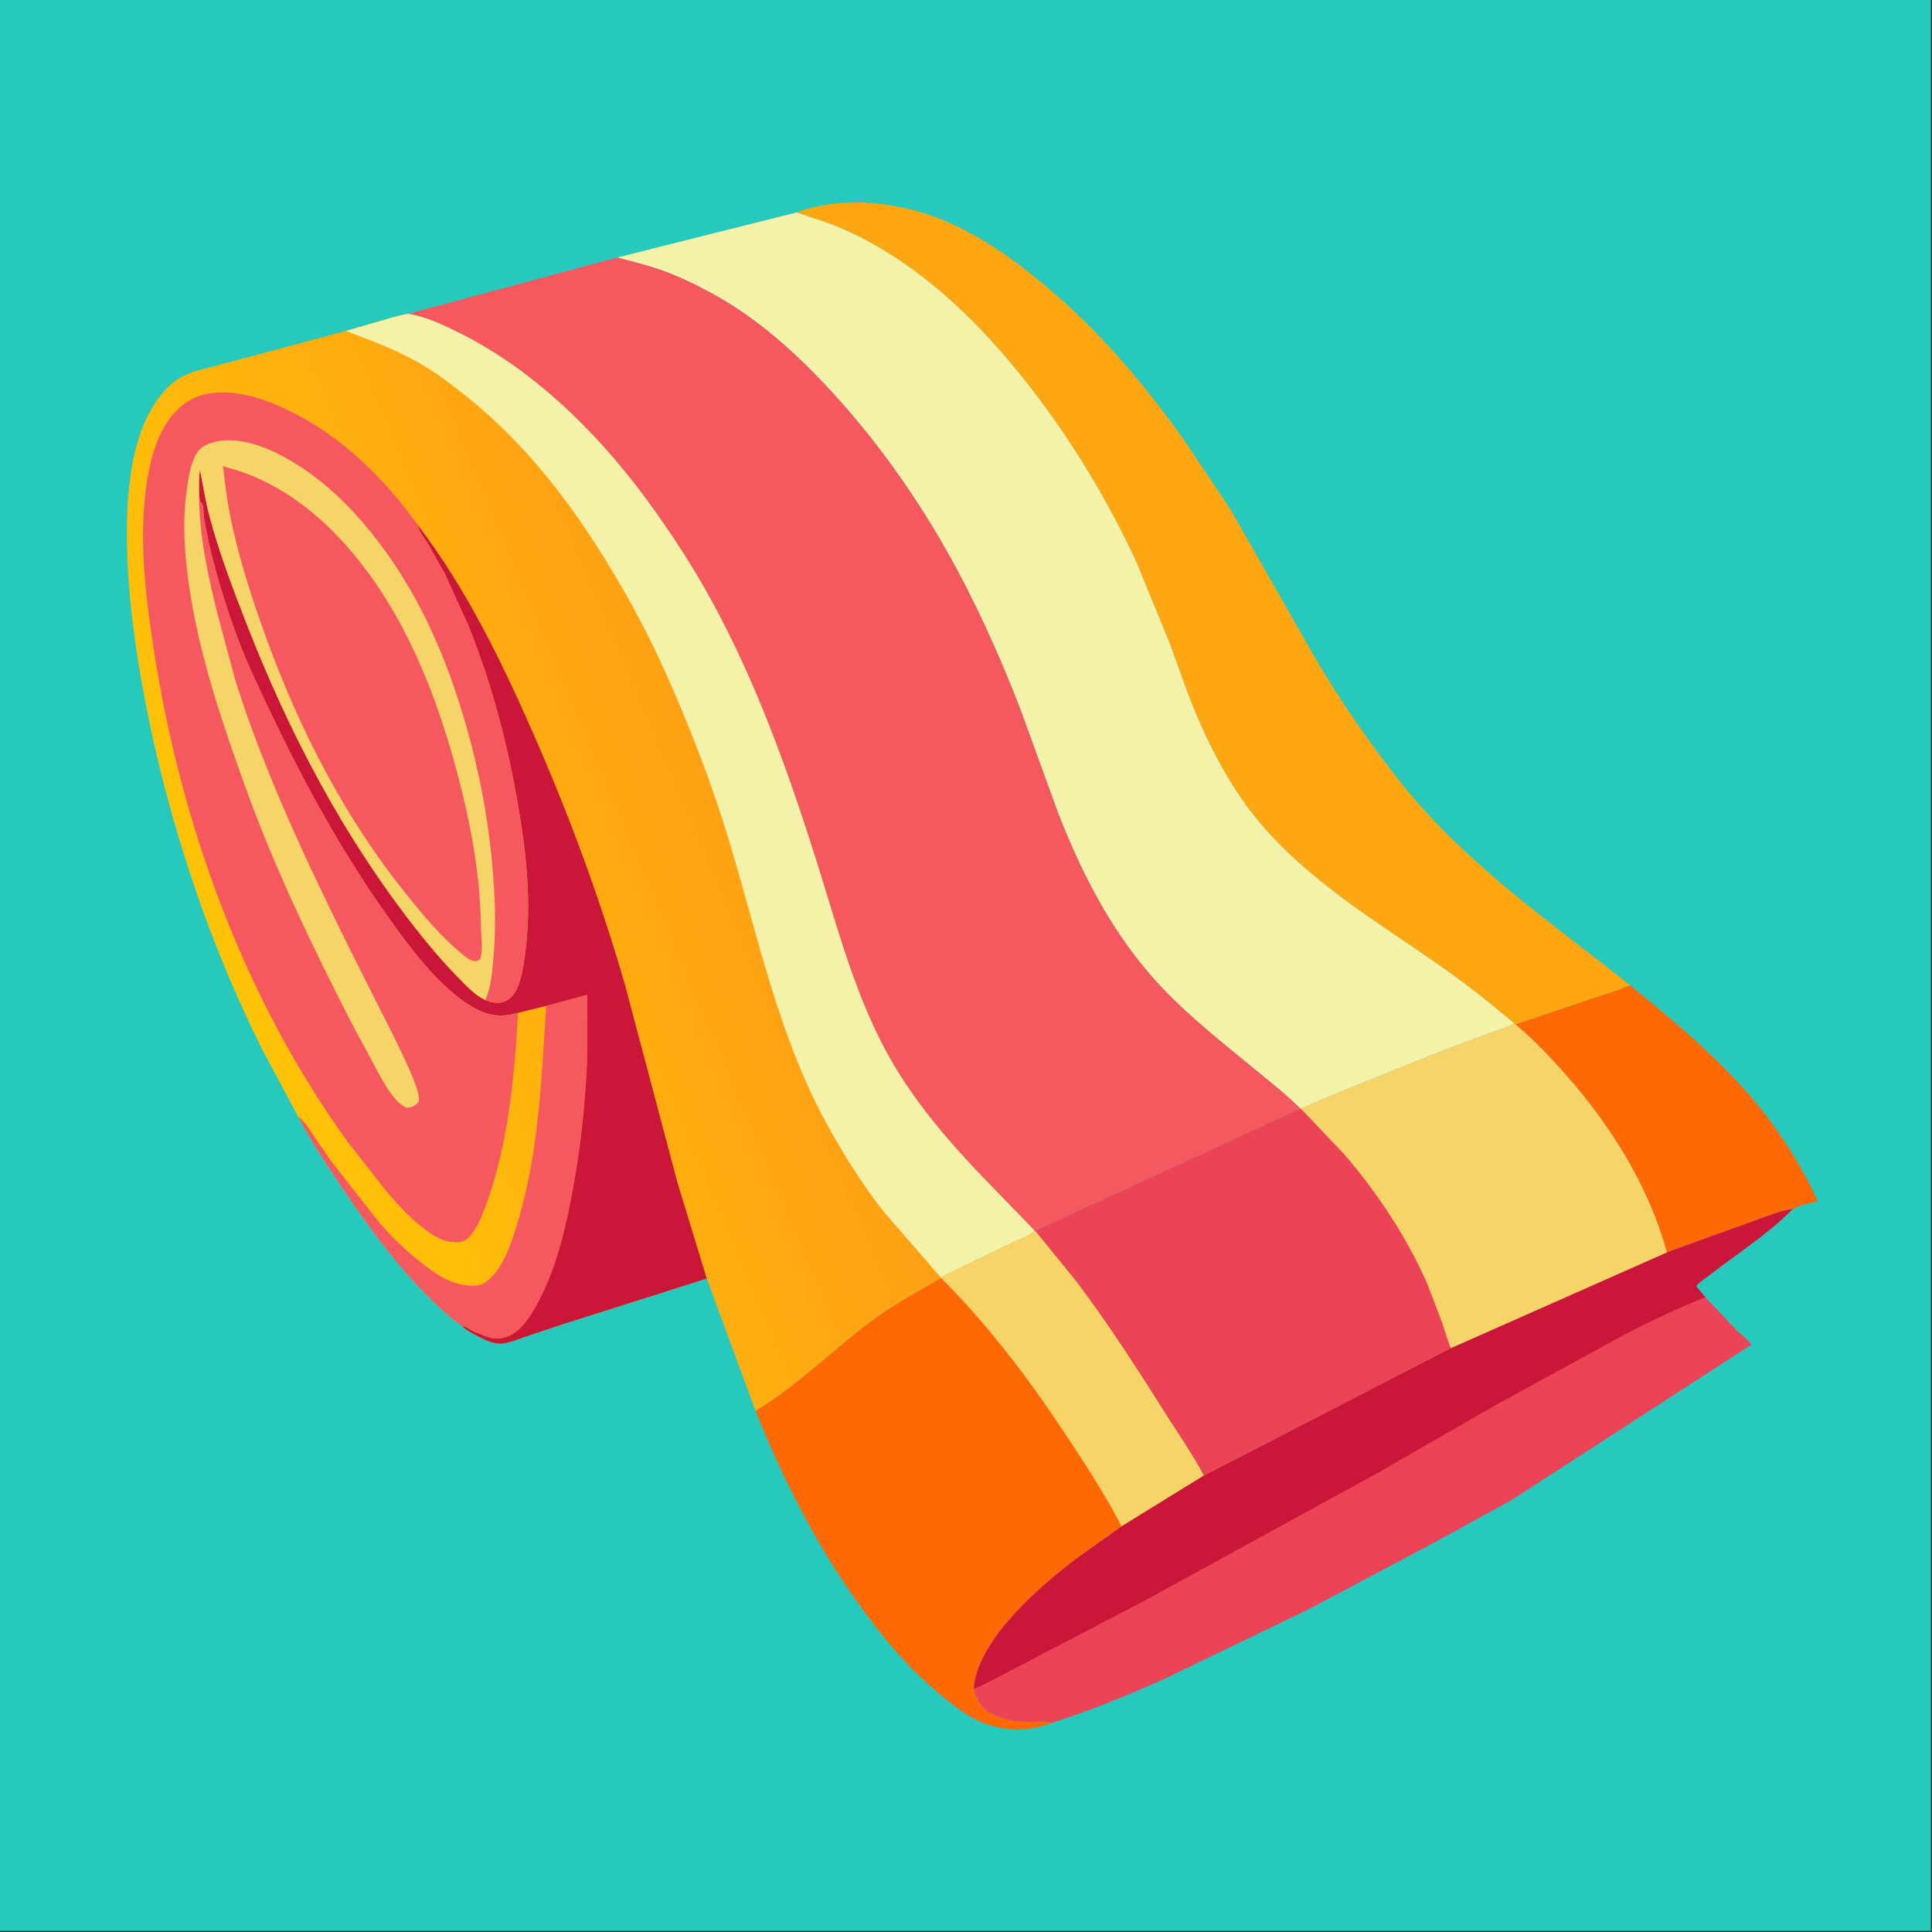 <?xml version="1.0" encoding="utf-8" ?>
<svg xmlns="http://www.w3.org/2000/svg" xmlns:xlink="http://www.w3.org/1999/xlink" width="500" height="500">
	<rect width="100%" height="100%" fill="#333333" stroke="none"/>
	<path fill="#26C9BB" transform="scale(0.488 0.488)" d="M-0 -0L1024 0L1024 1024L-0 1024L0 -0Z"/>
	<path fill="#FE6905" transform="scale(0.488 0.488)" d="M864.41 522.447C886.628 540.616 908.867 559.022 927.75 580.778C942.225 597.454 954.909 617.026 964.041 637.124C959.723 638.136 955.259 639.008 951.258 640.955L950.646 641.233C943.689 642.014 935.998 645.502 929.314 647.785L883.985 664.169C874.648 629.62 854.401 597.182 830.921 570.534C822.45 560.921 813.481 551.498 803.687 543.221L846.402 528.829C852.426 526.774 858.62 525.113 864.41 522.447Z"/>
	<path fill="#FEA713" transform="scale(0.488 0.488)" d="M422.448 112.659C448.483 103.042 480.265 107.462 505.008 118.877C525.543 128.35 543.244 141.821 560.2 156.593C586.131 179.183 608.209 205.69 628.119 233.648L652.442 270L697.968 349.858C711.631 372.874 727.3 395.664 744.075 416.511C778.022 458.7 822.386 489.071 864.41 522.447C858.62 525.113 852.426 526.774 846.402 528.829L803.687 543.221L803.096 542.823C790.637 532.273 778.007 522.206 764.634 512.83C730.01 488.558 692.689 466.819 665.75 433.442C655.294 420.487 646.684 405.486 639.546 390.47C632.004 374.607 626.293 357.64 620.317 341.143L602.489 297.672C586.214 262.808 565.823 229.523 541.73 199.508C520.193 172.676 494.576 147.423 464.516 130.25C456.559 125.705 448.009 121.609 439.433 118.383L423.308 112.981L422.448 112.659Z"/>
	<path fill="#FE6905" transform="scale(0.488 0.488)" d="M548.623 652.58L548.99 652.668L570.603 679.192C587.743 701.934 603.282 726.055 618.478 750.131C625.208 760.794 632.644 771.369 638.472 782.556L594.808 809.491L594.436 809.786L570.591 826.788C551.189 841.519 520.264 868.314 516.643 893.259L516.49 895.603C518.037 901.299 520.019 905.49 525.274 908.527C531.911 912.362 539.74 913.149 547.257 913.207C550.237 913.231 555.077 912.405 557.561 913.755L556.889 914.026C545.381 918.52 531.565 918.127 520.284 913.25C511.923 909.635 504.454 903.619 497.505 897.806C481.568 884.474 468.753 869.152 456.6 852.386C433.543 820.581 415.211 784.657 400.671 748.214C422.266 735.06 440.687 716.992 460.618 701.63C472.587 692.405 486.103 685.433 499.059 677.764L499.033 677.606C502.827 675.272 506.962 673.487 510.948 671.508L537.796 658.56C540.877 657.042 546.587 655.329 548.623 652.58Z"/>
	<path fill="#F5D468" transform="scale(0.488 0.488)" d="M548.623 652.58L548.99 652.668L570.603 679.192C587.743 701.934 603.282 726.055 618.478 750.131C625.208 760.794 632.644 771.369 638.472 782.556L594.808 809.491C586.882 794.173 577.448 779.398 567.982 765C547.718 734.176 525.305 703.782 499.059 677.764L499.033 677.606C502.827 675.272 506.962 673.487 510.948 671.508L537.796 658.56C540.877 657.042 546.587 655.329 548.623 652.58Z"/>
	<path fill="#ED4356" transform="scale(0.488 0.488)" d="M883.985 664.169L929.314 647.785C935.998 645.502 943.689 642.014 950.646 641.233L949.992 641.894C937.285 654.624 921.295 664.824 907.083 675.827C905.813 676.811 899.555 681.114 899.516 682.161L904.386 688.041L921.495 706.003C923.058 707.565 928.011 711.348 928.686 713.185L801.587 795.548L761.193 817.732L694.063 853.408L618.424 889.947C598.391 898.904 578.527 907.178 557.561 913.755C555.077 912.405 550.237 913.231 547.257 913.207C539.74 913.149 531.911 912.362 525.274 908.527C520.019 905.49 518.037 901.299 516.49 895.603L516.643 893.259C520.264 868.314 551.189 841.519 570.591 826.788L594.436 809.786L594.808 809.491L638.472 782.556L769.436 714.933L883.985 664.169Z"/>
	<path fill="#CA1639" transform="scale(0.488 0.488)" d="M883.985 664.169L929.314 647.785C935.998 645.502 943.689 642.014 950.646 641.233L949.992 641.894C937.285 654.624 921.295 664.824 907.083 675.827C905.813 676.811 899.555 681.114 899.516 682.161L904.386 688.041C889.794 693.631 875.551 700.641 861.627 707.718L792.846 745.336L730.868 781.009L606 849.416L542.5 882.527C533.961 886.84 525.319 891.998 516.49 895.603L516.643 893.259C520.264 868.314 551.189 841.519 570.591 826.788L594.436 809.786L594.808 809.491L638.472 782.556L769.436 714.933L883.985 664.169Z"/>
	<path fill="#ED4356" transform="scale(0.488 0.488)" d="M803.096 542.823L803.687 543.221C813.481 551.498 822.45 560.921 830.921 570.534C854.401 597.182 874.648 629.62 883.985 664.169L769.436 714.933L638.472 782.556C632.644 771.369 625.208 760.794 618.478 750.131C603.282 726.055 587.743 701.934 570.603 679.192L548.99 652.668L689.575 587.849L689.893 587.962L708.979 579.75L762.591 558.162L789.5 548.026C793.998 546.355 798.836 545.027 803.096 542.823Z"/>
	<path fill="#F5D468" transform="scale(0.488 0.488)" d="M803.096 542.823L803.687 543.221C813.481 551.498 822.45 560.921 830.921 570.534C854.401 597.182 874.648 629.62 883.985 664.169L769.436 714.933C767.614 710.823 766.456 706.263 765.005 702L756.988 680.975C746.24 656.426 730.412 632.469 712.922 612.197L689.893 587.962L708.979 579.75L762.591 558.162L789.5 548.026C793.998 546.355 798.836 545.027 803.096 542.823Z"/>
	<path fill="#F4F2A8" transform="scale(0.488 0.488)" d="M327.356 136.568L422.448 112.659L423.308 112.981L439.433 118.383C448.009 121.609 456.559 125.705 464.516 130.25C494.576 147.423 520.193 172.676 541.73 199.508C565.823 229.523 586.214 262.808 602.489 297.672L620.317 341.143C626.293 357.64 632.004 374.607 639.546 390.47C646.684 405.486 655.294 420.487 665.75 433.442C692.689 466.819 730.01 488.558 764.634 512.83C778.007 522.206 790.637 532.273 803.096 542.823C798.836 545.027 793.998 546.355 789.5 548.026L762.591 558.162L708.979 579.75L689.893 587.962L689.575 587.849C682.061 580.409 673.539 573.732 665.377 567.015C646.063 551.119 625.89 535.424 609.542 516.362C587.84 491.055 572.959 461.55 560.935 430.622L541.383 376.822C530.047 347.341 516.991 318.381 501.349 290.911C483.936 260.332 463.317 231.683 439.364 205.905C421.361 186.53 401.38 168.663 378.065 155.864C369.541 151.185 360.37 146.704 351.214 143.428C343.412 140.636 335.338 138.753 327.356 136.568Z"/>
	<path fill="#F5595F" transform="scale(0.488 0.488)" d="M216.475 166.425L327.356 136.568C335.338 138.753 343.412 140.636 351.214 143.428C360.37 146.704 369.541 151.185 378.065 155.864C401.38 168.663 421.361 186.53 439.364 205.905C463.317 231.683 483.936 260.332 501.349 290.911C516.991 318.381 530.047 347.341 541.383 376.822L560.935 430.622C572.959 461.55 587.84 491.055 609.542 516.362C625.89 535.424 646.063 551.119 665.377 567.015C673.539 573.732 682.061 580.409 689.575 587.849L548.99 652.668L548.623 652.58L521.656 624.753C504.188 606.649 487.204 586.902 474.277 565.249C454.091 531.438 444.172 491.834 432.341 454.575C417.493 407.812 400.871 361.596 377.269 318.426C368.209 301.855 357.776 285.714 346.812 270.336C320.149 232.937 285.526 197.6 244.133 176.839C235.401 172.459 226.16 168.045 216.475 166.425Z"/>
	<defs>
		<linearGradient id="gradient_0" gradientUnits="userSpaceOnUse" x1="125.304" y1="525.446" x2="386.603" y2="415.243">
			<stop offset="0" stop-color="#FFC306"/>
			<stop offset="1" stop-color="#FFA015"/>
		</linearGradient>
	</defs>
	<path fill="url(#gradient_0)" transform="scale(0.488 0.488)" d="M216.475 166.425C226.16 168.045 235.401 172.459 244.133 176.839C285.526 197.6 320.149 232.937 346.812 270.336C357.776 285.714 368.209 301.855 377.269 318.426C400.871 361.596 417.493 407.812 432.341 454.575C444.172 491.834 454.091 531.438 474.277 565.249C487.204 586.902 504.188 606.649 521.656 624.753L548.623 652.58C546.587 655.329 540.877 657.042 537.796 658.56L510.948 671.508C506.962 673.487 502.827 675.272 499.033 677.606L499.059 677.764C486.103 685.433 472.587 692.405 460.618 701.63C440.687 716.992 422.266 735.06 400.671 748.214L374.829 678.059L298.973 702.129L278.67 708.919C274.824 710.219 269.95 712.346 265.894 712.579C261.79 712.815 256.952 710.56 253.409 708.642C251.66 707.696 246.213 704.983 245.41 703.407C240.733 700.668 236.434 696.491 232.463 692.807C212.973 674.724 196.73 652.555 181.874 630.62C173.421 618.139 165.068 605.541 158.074 592.17L139.258 556.878C115.247 509.008 97.304 458.42 84.547 406.442C72.83 358.696 54.313 259.438 80.82 216.098C84.66 209.819 89.295 203.974 95.755 200.225C101.028 197.165 107.158 195.866 113 194.348L134.485 188.678L183.398 175.489L201.072 170.415C206.134 168.954 211.269 167.269 216.475 166.425Z"/>
	<path fill="#F5595F" transform="scale(0.488 0.488)" d="M289.642 533.457L311.473 527.513L311.375 563.098C310.205 588.151 307.422 612.966 302.493 637.562C299.051 654.74 294.778 671.93 286.861 687.658C283.998 693.346 280.704 699.371 276.25 703.975C273.03 707.303 268.802 709.719 264.092 709.882C259.441 710.043 255.622 707.793 251.448 706.234C250.092 705.727 246.516 702.924 245.41 703.407C240.733 700.668 236.434 696.491 232.463 692.807C212.973 674.724 196.73 652.555 181.874 630.62C173.421 618.139 165.068 605.541 158.074 592.17C162.21 595.188 164.628 599.749 167.418 603.963L176.59 616.988L201.308 648.564C207.79 656.086 215.343 663.28 223.132 669.436C230.767 675.471 238.931 681.152 248.916 681.816C253.264 682.106 256.121 681.432 259.39 678.521C267.103 671.651 271.001 659.704 273.976 650.108C285.783 612.015 287.106 572.899 289.642 533.457Z"/>
	<path fill="#CA1639" transform="scale(0.488 0.488)" d="M105.56 261.894C105.546 257.612 105.376 253.277 106.019 249.032C107.746 257.229 108.884 265.365 111.042 273.503C116.283 293.271 123.517 312.219 130.946 331.238C153.478 388.919 181.957 443.215 220.23 492.108C227.295 501.133 234.72 509.946 242.744 518.136C246.437 521.906 250.263 526.068 254.75 528.909L257.377 530.355C259.351 531.258 261.25 531.781 263.442 531.78C266.733 531.778 269.166 530.817 271.436 528.413C276.202 523.364 277.457 513.004 278.388 506.368C282.249 478.874 278.983 450.878 274.166 423.712C268.614 392.398 260.275 361.122 248.311 331.619L235.963 304.41L227.039 288.5C225.542 285.986 221.691 281.267 221.617 278.513C247.029 311.82 265.701 350.106 282.517 388.313C301.655 431.796 318.111 476.239 331.347 521.886L359.208 626.913L374.829 678.059L298.973 702.129L278.67 708.919C274.824 710.219 269.95 712.346 265.894 712.579C261.79 712.815 256.952 710.56 253.409 708.642C251.66 707.696 246.213 704.983 245.41 703.407C246.516 702.924 250.092 705.727 251.448 706.234C255.622 707.793 259.441 710.043 264.092 709.882C268.802 709.719 273.03 707.303 276.25 703.975C280.704 699.371 283.998 693.346 286.861 687.658C294.778 671.93 299.051 654.74 302.493 637.562C307.422 612.966 310.205 588.151 311.375 563.098L311.473 527.513L289.642 533.457L274.675 537.147L270.272 538.162C260.586 539.805 252.918 536.105 245.242 530.529C230.213 519.611 218.025 503.325 207.29 488.375C182.607 453.999 162.476 417.603 144.26 379.481C137.878 366.126 131.412 352.828 126.208 338.952C120.109 322.689 114.95 305.906 110.954 289L108.282 275.593C107.963 273.506 108.029 268.888 107.25 267.177C107.041 266.717 106.454 266.501 106.25 266.039C105.824 265.074 105.743 262.991 105.56 261.894Z"/>
	<path fill="#F4F2A8" transform="scale(0.488 0.488)" d="M216.475 166.425C226.16 168.045 235.401 172.459 244.133 176.839C285.526 197.6 320.149 232.937 346.812 270.336C357.776 285.714 368.209 301.855 377.269 318.426C400.871 361.596 417.493 407.812 432.341 454.575C444.172 491.834 454.091 531.438 474.277 565.249C487.204 586.902 504.188 606.649 521.656 624.753L548.623 652.58C546.587 655.329 540.877 657.042 537.796 658.56L510.948 671.508C506.962 673.487 502.827 675.272 499.033 677.606L468.805 642.735C457.272 628.159 447.054 611.739 438.146 595.449C413.067 549.587 401.846 496.317 386.893 446.6C377.631 415.802 365.983 385.828 352.878 356.484C344.307 337.294 334.279 318.668 323.415 300.691C303.205 267.247 279.297 236.042 248.793 211.351C241.069 205.098 233.15 198.967 224.621 193.837C211.427 185.9 197.671 180.942 183.398 175.489L201.072 170.415C206.134 168.954 211.269 167.269 216.475 166.425Z"/>
	<path fill="#F5595F" transform="scale(0.488 0.488)" d="M274.675 537.147L273.624 554.964C271.432 583.03 267.527 612.457 257.765 638.995C255.624 644.818 252.428 653.275 247.44 657.222C244.87 659.255 241.337 658.891 238.291 658.466C233.39 657.784 228.856 654.591 225.002 651.696C217.601 646.137 211.265 639.16 205.259 632.152L185.019 606.421C129.31 529.745 95.655 436.746 81.385 343.5C76.985 314.748 73.369 283.892 78.006 255C80.409 240.03 85.249 223.059 98.255 213.846C106.847 207.76 117.415 207.226 127.516 208.942C136.722 210.507 145.457 213.974 153.817 218.04C181.231 231.374 203.97 253.95 221.617 278.513C221.691 281.267 225.542 285.986 227.039 288.5L235.963 304.41L248.311 331.619C260.275 361.122 268.614 392.398 274.166 423.712C278.983 450.878 282.249 478.874 278.388 506.368C277.457 513.004 276.202 523.364 271.436 528.413C269.166 530.817 266.733 531.778 263.442 531.78C261.25 531.781 259.351 531.258 257.377 530.355L254.75 528.909C250.263 526.068 246.437 521.906 242.744 518.136C234.72 509.946 227.295 501.133 220.23 492.108C181.957 443.215 153.478 388.919 130.946 331.238C123.517 312.219 116.283 293.271 111.042 273.503C108.884 265.365 107.746 257.229 106.019 249.032C105.376 253.277 105.546 257.612 105.56 261.894C105.743 262.991 105.824 265.074 106.25 266.039C106.454 266.501 107.041 266.717 107.25 267.177C108.029 268.888 107.963 273.506 108.282 275.593L110.954 289C114.95 305.906 120.109 322.689 126.208 338.952C131.412 352.828 137.878 366.126 144.26 379.481C162.476 417.603 182.607 453.999 207.29 488.375C218.025 503.325 230.213 519.611 245.242 530.529C252.918 536.105 260.586 539.805 270.272 538.162L274.675 537.147Z"/>
	<path fill="#F5D468" transform="scale(0.488 0.488)" d="M105.56 261.894C105.499 283.697 110.356 305.751 115.661 326.807L124.759 360.683C140.376 410.305 163.084 457.929 186.061 504.5L206.318 544.684C209.395 551.116 224.11 579.031 221.976 584.25C221.832 584.602 220.942 585.387 220.663 585.646C219.151 587.051 217.491 587.385 215.5 587.454C208.869 584.339 204.018 574.885 200.557 568.822L186.25 542.14C165.567 501.822 145.539 460.131 130.157 417.473C118.076 383.971 106.69 350.537 100.982 315.25C98.113 297.515 96.497 278.878 98.89 260.978C99.714 254.812 100.656 247.864 103.314 242.156C105.18 238.148 107.606 236.438 111.738 235.009C122.833 231.173 136.865 235.353 147.011 240.436C166.933 250.416 183.549 265.77 197.343 283.049C217.97 308.889 232.221 338.172 242.492 369.507C251.958 398.389 258.314 428.17 261.046 458.448C262.486 474.399 263.131 490.554 261.804 506.535C261.144 514.478 260.624 522.997 257.377 530.355L254.75 528.909C250.263 526.068 246.437 521.906 242.744 518.136C234.72 509.946 227.295 501.133 220.23 492.108C181.957 443.215 153.478 388.919 130.946 331.238C123.517 312.219 116.283 293.271 111.042 273.503C108.884 265.365 107.746 257.229 106.019 249.032C105.376 253.277 105.546 257.612 105.56 261.894Z"/>
	<path fill="#F5595F" transform="scale(0.488 0.488)" d="M118.261 247.157L127.25 249.964C167.954 263.528 198.024 301.748 216.498 338.824C227.74 361.386 235.894 385.234 242.387 409.552C249.458 436.036 254.691 463.495 255.042 490.983C255.108 496.205 256.26 503.856 254.625 508.75C253.897 509.285 253.418 509.572 252.5 509.718C250.105 510.102 247.348 507.771 245.619 506.388C234.343 497.366 224.531 485.527 215.507 474.313C183.202 434.171 159.22 387.689 141.588 339.423C133.638 317.66 126.422 295.491 121.894 272.722C120.211 264.262 119.253 255.716 118.261 247.157Z"/>
</svg>
